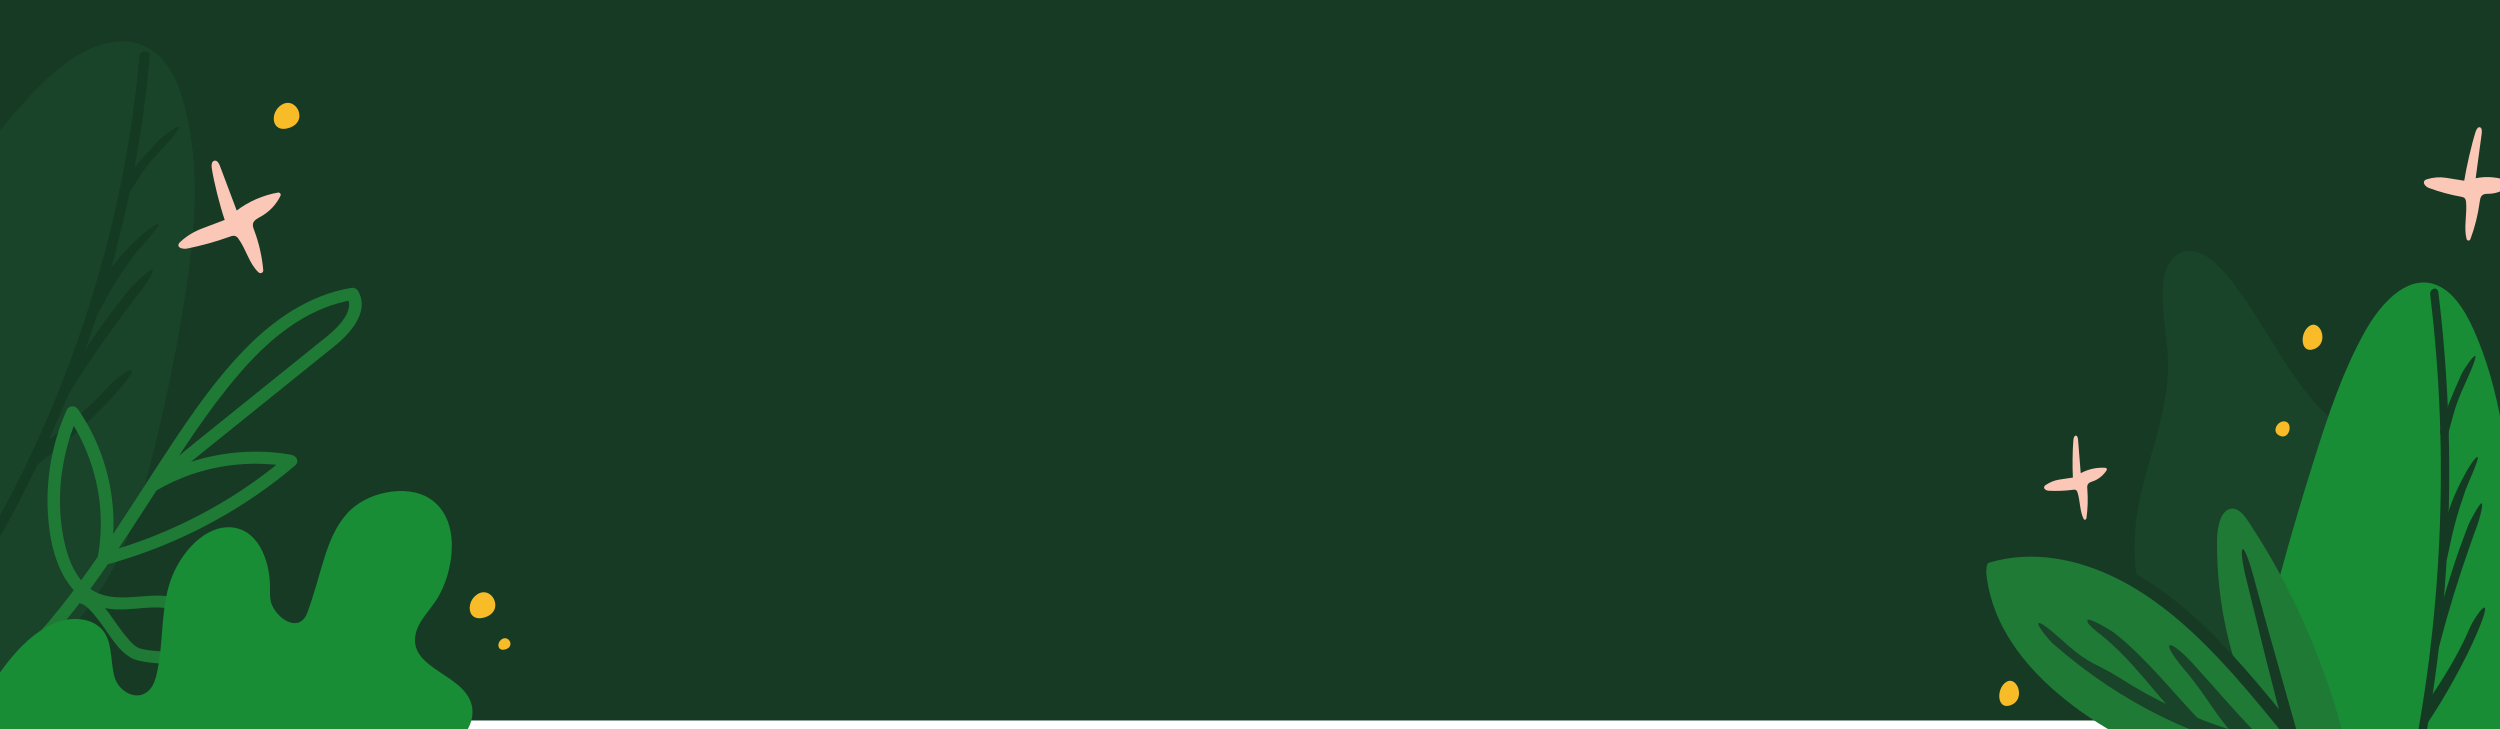 <svg width="1440" height="420" viewBox="0 0 1440 420" fill="none" xmlns="http://www.w3.org/2000/svg">
<path d="M0 0H1440V415H0V0Z" fill="#163A24"/>
<g clip-path="url(#clip0)">
<path d="M1462.76 541.404C1397.43 550.694 1327.88 510.963 1288.93 442.093C1287.13 438.919 1285.32 435.36 1285.49 431.512C1285.96 421.064 1298.75 420.657 1303.48 412.237C1310.31 400.073 1296.33 385.426 1284.72 381.049C1268.79 375.034 1251.12 370.684 1239.98 354.873C1225.74 334.629 1228.07 303.937 1234.51 278.875C1240.95 253.814 1250.72 228.891 1248.5 202.343C1246.75 181.659 1240.45 153.667 1255.45 145.848C1264.56 141.103 1274.9 149.19 1282.28 158.028C1306.08 186.537 1321.29 227.36 1350.09 246.964C1370.5 260.859 1394.77 261.772 1415.83 273.974C1439.38 287.619 1456.94 314.279 1469.98 342.61C1481.28 367.114 1489.99 394.343 1490.36 422.306C1490.72 450.269 1481.67 479.067 1463.39 494.116" fill="#194429"/>
<path d="M1300.44 715.476C1335.8 683.676 1366.19 644.596 1390.22 600.048C1403.79 574.859 1415.23 548.109 1426.13 521.126C1433.84 502.046 1441.38 482.643 1445.42 461.998C1449.16 442.934 1449.86 423.213 1450.09 403.621C1450.49 370.484 1449.62 337.377 1447.5 304.299C1444.99 265.002 1440.42 224.854 1424.92 190.129C1419.65 178.3 1412.15 166.404 1401.24 163.43C1385.59 159.153 1371.21 174.925 1362.23 190.915C1349.42 213.749 1340.86 239.529 1332.77 265.264C1305.29 352.651 1281.64 444.761 1287.95 537.823" fill="#198C36"/>
<path d="M1371.96 527.158C1378.95 504.992 1385.01 482.444 1390.15 459.514C1395.28 436.583 1399.45 413.378 1402.66 389.898C1405.88 366.507 1408.15 342.974 1409.45 319.297C1410.76 295.62 1411.08 271.934 1410.44 248.239C1409.78 224.497 1408.15 200.783 1405.53 177.231C1405.22 174.302 1404.88 171.37 1404.51 168.437C1404.05 164.722 1399.33 166.087 1399.78 169.779C1402.61 193.071 1404.47 216.519 1405.34 240.035C1406.21 263.515 1406.11 287.006 1405.05 310.509C1403.98 334.055 1401.96 357.515 1398.98 380.887C1396.02 404.07 1392.12 427.038 1387.26 449.79C1382.39 472.542 1376.61 494.988 1369.89 517.128C1369.05 519.909 1368.19 522.693 1367.31 525.482C1366.19 528.974 1370.85 530.65 1371.96 527.158Z" fill="#153A23"/>
<path d="M1410.27 249.453C1413.67 236.855 1414.14 233.926 1419.3 222.264C1419.91 220.877 1426.93 205.929 1425.76 205.066C1424.71 204.281 1418.63 213.687 1418.01 215.091C1412.66 227.182 1409.15 234.7 1405.62 247.76C1404.66 251.308 1409.3 253.001 1410.27 249.453Z" fill="#153A23"/>
<path d="M1409.56 321.502C1413.13 304.544 1414.66 298.111 1420.21 282.016C1420.71 280.563 1428.32 263.688 1427.16 263.259C1425.8 262.763 1421.63 269.853 1420.9 271.167C1408.33 293.673 1408.47 302.845 1404.89 319.804C1404.14 323.435 1408.78 325.145 1409.56 321.502Z" fill="#153A23"/>
<path d="M1404.9 372.428C1410.1 352.447 1416.13 332.793 1422.96 313.538C1424.88 308.136 1424.81 308.097 1426.86 302.762C1427.42 301.336 1430.67 290.821 1429.47 289.925C1428.45 289.173 1422.3 300.985 1421.74 302.422C1414.33 321.742 1410.72 333.421 1404.95 353.537C1403.31 359.24 1401.75 364.968 1400.25 370.723C1399.31 374.315 1403.97 376.014 1404.9 372.428Z" fill="#153A23"/>
<path d="M1397.74 417.243C1407.6 402.841 1419.63 381.333 1426.73 364.748C1437.98 338.416 1426.04 353.609 1422.6 361.684C1415.69 377.835 1406.42 392.343 1396.83 406.35C1395.99 407.564 1395.76 409.235 1396.74 410.471C1397.56 411.501 1396.24 415.094 1397.08 413.868L1397.74 417.243H1397.74Z" fill="#153A23"/>
<path d="M1351.71 439.977C1294.78 454.958 1232.85 439.849 1185.22 399.371C1165.98 383.026 1148.17 360.76 1144.38 332.758C1143.95 329.583 1143.8 325.985 1145.51 323.513C1146.95 321.463 1149.26 320.739 1151.43 320.238C1202.17 308.353 1252.22 344.915 1289.49 388.127C1280.96 363.6 1276.71 337.225 1277.02 310.642C1277.11 303.051 1279.38 293.194 1285.67 292.96C1289.57 292.815 1292.62 296.758 1295.08 300.434C1318.8 336.116 1337.02 376.608 1348.89 420" fill="#1F7A36"/>
<path d="M1145.17 324.259C1170.24 316.546 1196.9 321.792 1220.45 333.766C1244.89 346.191 1266.1 365.895 1285.45 387.453C1296.64 399.912 1307.29 413.072 1317.92 426.193C1320.27 429.095 1324.17 425.519 1323.17 421.972C1314.78 391.981 1306.1 362.097 1297.98 331.995C1291.66 308.537 1288.79 313.171 1293.92 333.849C1301.44 364.179 1308.6 394.554 1317 424.522L1322.25 420.301C1303.07 396.581 1283.73 372.717 1261.43 353.186C1239.62 334.106 1214.81 319.269 1187.94 314.435C1172.97 311.745 1157.74 312.285 1143.06 316.807C1141.35 317.331 1140.49 319.91 1141.02 321.82C1141.63 323.953 1143.46 324.783 1145.17 324.259Z" fill="#163A24"/>
<path d="M1357.27 431.623C1333.51 431.572 1309.85 427.999 1286.82 420.986C1263.76 413.989 1241.49 403.649 1220.5 390.193C1208.75 382.669 1203.57 382.853 1190.48 371.197C1189.1 369.938 1175.43 357.274 1174.18 358.994C1173.1 360.465 1180.93 369.387 1182.37 370.645C1202.04 387.911 1223.39 402.199 1245.96 413.189C1268.61 424.222 1292.29 431.89 1316.49 436.023C1330.14 438.325 1343.9 439.482 1357.69 439.487C1361.86 439.487 1361.46 431.623 1357.27 431.623Z" fill="#194429"/>
<path d="M1209.67 365.293C1227.86 379.601 1241.77 400.129 1258.14 417.087C1261.33 420.39 1272.58 420.702 1269.38 417.394C1252.53 399.99 1236.44 379.166 1217.73 364.447C1216.25 363.283 1203.12 355.425 1202.38 357.173C1201.5 359.212 1208.19 364.129 1209.67 365.293Z" fill="#194429"/>
<path d="M1258.22 385.766C1271.94 401.627 1277.13 414.542 1291.32 428.02C1294.61 431.144 1309.53 432.13 1306.22 428.983C1292.02 415.511 1276.24 396.553 1262.84 381.956C1250.26 368.256 1242.5 366.881 1258.22 385.766Z" fill="#194429"/>
<path d="M1193.98 275.071C1193.65 269.324 1193.74 259.077 1194.28 253.351C1194.39 252.238 1194.82 250.817 1195.75 250.912C1196.6 250.984 1196.89 252.293 1196.97 253.307C1197.5 259.712 1198.01 266.127 1198.49 272.554C1203 270.139 1207.93 269.081 1212.85 269.474C1212.99 269.488 1213.12 269.546 1213.23 269.642C1213.34 269.739 1213.43 269.87 1213.49 270.022C1213.54 270.175 1213.56 270.342 1213.54 270.507C1213.53 270.671 1213.47 270.826 1213.38 270.956C1211.35 273.987 1208.58 276.184 1205.47 277.243C1204.34 277.617 1203.06 277.973 1202.5 279.204C1202.14 280 1202.23 280.958 1202.3 281.855C1202.74 287.412 1202.57 293.016 1201.79 298.518C1201.75 298.729 1201.66 298.923 1201.53 299.073C1201.4 299.223 1201.24 299.322 1201.06 299.358C1200.89 299.395 1200.71 299.366 1200.54 299.275C1200.38 299.185 1200.24 299.037 1200.15 298.852C1197.96 294.597 1198.21 288.711 1196.71 283.815C1196.58 283.247 1196.31 282.742 1195.93 282.373C1195.38 282.04 1194.75 281.947 1194.14 282.111C1189.44 282.725 1184.7 282.911 1179.98 282.668C1178.7 282.596 1176.95 281.649 1177.48 280.284C1177.68 279.878 1177.98 279.557 1178.33 279.365C1180.76 277.715 1183.44 276.651 1186.21 276.235L1193.98 275.071Z" fill="#FBC8B8"/>
<path d="M1419.4 104.096C1420.6 96.483 1423.61 83.172 1425.94 75.932C1426.4 74.534 1427.33 72.852 1428.54 73.353C1429.62 73.799 1429.64 75.62 1429.46 76.973C1428.33 85.513 1427.17 94.073 1425.99 102.653C1432.54 101.348 1439.26 101.987 1445.56 104.513C1445.73 104.588 1445.89 104.719 1446 104.89C1446.12 105.062 1446.2 105.269 1446.23 105.489C1446.25 105.709 1446.23 105.934 1446.16 106.139C1446.09 106.345 1445.97 106.524 1445.83 106.657C1442.33 109.774 1438.11 111.504 1433.75 111.609C1432.18 111.609 1430.4 111.57 1429.33 112.945C1428.64 113.842 1428.49 115.117 1428.31 116.287C1427.32 123.704 1425.52 130.93 1422.94 137.773C1422.83 138.032 1422.66 138.247 1422.45 138.39C1422.24 138.532 1422 138.595 1421.76 138.57C1421.52 138.546 1421.3 138.434 1421.11 138.251C1420.92 138.068 1420.79 137.822 1420.72 137.545C1419.07 131.106 1421.06 123.543 1420.48 116.599C1420.47 115.806 1420.26 115.037 1419.87 114.399C1419.32 113.664 1418.43 113.469 1417.62 113.324C1411.32 112.202 1405.11 110.511 1399.02 108.267C1397.38 107.649 1395.37 105.7 1396.45 104.14C1396.82 103.692 1397.29 103.393 1397.81 103.288C1401.45 102.129 1405.24 101.836 1408.97 102.425L1419.4 104.096Z" fill="#FBC8B8"/>
<path d="M1153.96 394.253C1149.9 398.87 1150.9 408.633 1157.86 406.294C1168.12 402.824 1160.91 386.345 1153.96 394.253Z" fill="#F7BC28"/>
<path d="M1315.1 242.725C1311.45 243.098 1308.51 248.618 1312.79 250.845C1319.16 254.142 1321.36 242.096 1315.1 242.725Z" fill="#F7BC28"/>
<path d="M1328.71 189.138C1324.65 193.761 1325.65 203.523 1332.6 201.179C1342.87 197.709 1335.66 181.235 1328.71 189.138Z" fill="#F7BC28"/>
</g>
<g clip-path="url(#clip1)">
<path d="M-166 527.954C-116.21 507.034 -70.691 477.822 -31.559 441.676C-9.434 421.22 10.469 398.709 29.855 375.814C43.546 359.663 57.092 343.094 66.758 324.421C75.686 307.156 81.119 288.482 85.952 269.797C94.157 238.186 100.853 206.256 106.041 174.006C112.189 135.707 116.097 96.037 105.64 58.617C102.08 45.869 95.874 32.442 83.509 26.666C65.775 18.368 44.866 29.596 30.39 42.472C9.731 60.85 -6.537 83.25 -22.23 105.7C-75.523 181.937 -125.333 263.727 -139.484 354.517" fill="#194429"/>
<path d="M-36.415 366.964C-22.863 347.657 -10.337 327.712 1.163 307.128C12.664 286.544 23.075 265.452 32.396 243.85C41.722 222.338 49.922 200.419 56.999 178.094C64.075 155.769 69.992 133.184 74.75 110.339C79.507 87.431 83.075 64.333 85.452 41.046C85.743 38.15 86.018 35.249 86.278 32.341C86.603 28.671 80.624 28.705 80.299 32.341C78.243 55.394 74.99 78.308 70.539 101.083C66.095 123.787 60.496 146.249 53.742 168.471C46.987 190.692 39.095 212.616 30.064 234.243C21.119 255.637 11.08 276.566 -0.052 297.031C-11.185 317.496 -23.35 337.423 -36.549 356.811C-38.212 359.247 -39.891 361.675 -41.586 364.096C-43.738 367.159 -38.556 370.022 -36.415 366.964Z" fill="#153A23"/>
<path d="M74.255 111.453C81.276 100.314 82.515 97.63 91.419 87.861C92.472 86.697 104.372 74.278 103.174 73.136C102.08 72.089 92.623 79.463 91.541 80.632C82.311 90.757 76.355 97.011 69.079 108.568C67.096 111.731 72.266 114.605 74.255 111.453Z" fill="#153A23"/>
<path d="M56.586 180.244C64.822 164.973 68.166 159.231 78.583 145.308C79.531 144.049 92.577 129.948 91.274 129.218C89.761 128.378 83.131 134.036 81.927 135.1C61.629 153.255 59.657 162.071 51.415 177.348C49.653 180.634 54.812 183.53 56.586 180.244Z" fill="#153A23"/>
<path d="M39.126 227.733C50.021 210.015 61.813 192.847 74.5 176.228C78.059 171.573 77.99 171.528 81.689 166.972C82.677 165.753 89.034 156.569 87.796 155.383C86.76 154.397 76.629 164.037 75.634 165.268C62.233 181.77 55.202 191.978 43.622 209.677C40.318 214.697 37.1 219.758 33.967 224.859C31.989 228.045 37.177 230.924 39.126 227.733Z" fill="#153A23"/>
<path d="M20.101 268.717C35.27 257.578 54.701 240.247 67.067 226.279C86.685 204.108 68.812 215.453 62.827 222.23C50.799 235.803 36.299 247.214 21.532 258.035C20.252 258.971 19.577 260.508 20.467 261.934C21.206 263.142 18.78 266.228 20.072 265.275L20.101 268.717Z" fill="#153A23"/>
<path d="M-87.243 441.948C-61.995 436.697 -38.672 425.441 -17.972 410.811C2.85 396.108 20.938 378.064 36.944 358.644C56.033 335.459 72.197 310.247 88.412 285.185C103.895 261.238 119.238 236.805 138.001 215.046C153.077 197.57 171.869 180.985 195.116 174.563C197.986 173.777 200.898 173.141 203.841 172.659L199.822 170.804C203.695 177.487 197.862 184.827 192.976 189.611C189.405 193.103 185.368 196.127 181.471 199.268L167.559 210.468C149.409 225.089 131.25 239.711 113.085 254.332C102.895 262.541 97.544 267.369 87.348 275.573C85.963 276.687 80.921 282.128 81.921 283.514C82.858 284.801 85.033 285.675 86.574 284.695C110.341 269.508 139.377 263.844 167.454 268.918C166.71 266.879 165.965 264.846 165.221 262.791C141.371 283.065 113.995 299.179 84.335 310.403C76.044 313.533 67.594 316.263 59.017 318.584L63.426 322.176C67.834 299.047 64.647 274.782 54.87 253.246C52.122 247.203 48.835 241.399 45.047 235.897C43.273 233.319 39.626 233.436 38.317 236.371C28.912 257.73 25.474 281.065 28.342 304.082C30.773 323.685 39.19 346.965 62.361 350.59C73.232 352.261 84.126 348.92 94.984 350.19C101.894 350.986 110.229 354.645 112.805 361.033C113.794 363.494 113.317 367.009 111.799 369.247C111.009 370.366 109.997 371.326 108.821 372.071C107.414 372.917 105.888 373.567 104.29 374.004C100.404 374.996 96.374 375.372 92.361 375.117C88.29 374.945 84.219 374.561 80.438 373.447C80.171 373.363 79.921 373.268 79.665 373.168C79.083 372.945 80.101 373.463 79.391 373.007C78.775 372.622 78.17 372.238 77.588 371.815C77.007 371.392 77.588 371.859 77.14 371.464C76.879 371.23 76.623 371.002 76.367 370.757C75.698 370.122 75.058 369.454 74.442 368.769C71.918 365.881 69.565 362.862 67.392 359.724C63.193 353.871 59.058 347.037 52.852 342.905C51.566 342.031 50.134 341.372 48.618 340.956C44.099 339.808 41.772 346.43 46.326 347.6C46.629 347.678 46.908 347.772 47.228 347.867C47.547 347.962 48.286 348.385 47.507 347.962C48.132 348.296 48.734 348.668 49.31 349.076C50.449 349.953 51.501 350.93 52.45 351.994C55.085 354.95 57.524 358.06 59.756 361.306C64.036 367.265 68.259 374.388 74.709 378.465C77.995 380.553 82.073 381.06 85.9 381.589C90.408 382.218 94.977 382.341 99.515 381.956C107.809 381.232 116.563 377.835 119.628 369.816C122.85 361.384 118.086 353.141 110.717 348.485C107.021 346.178 102.896 344.573 98.567 343.757C93.21 342.738 87.831 343.044 82.416 343.456C71.702 344.275 60.425 345.539 51.421 338.728C43.738 332.908 39.789 323.257 37.596 314.39C32.135 292.236 34.199 268.104 41.993 246.713C42.993 243.98 44.085 241.279 45.267 238.61L38.538 239.083C51.51 257.974 58.309 280.138 58.069 302.745C57.984 309.155 57.336 315.547 56.132 321.853C55.719 324.025 58.459 326.008 60.541 325.451C92.223 316.855 122.078 302.986 148.738 284.478C156.123 279.353 163.236 273.877 170.048 268.071C172.672 265.843 170.787 262.502 167.821 261.945C145.202 257.902 121.442 260.747 100.353 269.541C94.397 272.031 91.332 273.44 85.917 276.909C87.266 278.825 85.987 282.3 87.33 284.216C106.225 268.994 125.124 253.771 144.027 238.548L172.369 215.714L186.817 204.08C190.807 200.861 194.959 197.77 198.519 194.123C205.335 187.189 211.786 177.142 206.307 167.674C205.929 166.996 205.337 166.451 204.614 166.118C203.891 165.784 203.076 165.68 202.288 165.82C177.592 169.924 156.834 184.755 140.205 202.02C120.919 222.097 105.617 245.527 90.57 268.572C74.093 293.873 58.162 319.536 39.754 343.573C24.178 363.895 6.654 382.898 -13.755 398.865C-33.181 414.063 -55.382 426.444 -79.635 432.96C-82.642 433.767 -85.684 434.48 -88.732 435.121C-93.344 436.056 -91.844 442.901 -87.243 441.948Z" fill="#1F7A36"/>
<path d="M-3.996 497.385C3.798 512.132 11.894 526.679 24.201 537.428C39.696 550.961 58.232 561.888 79.851 563.809C101.47 565.73 126.537 557.293 142.468 538.541C145.679 534.76 148.61 530.265 148.802 525.671C149.209 515.975 138.414 512.583 130.132 509.308C121.85 506.034 114.399 495.274 121.803 487.884L169.077 502.92C181.216 506.78 194.04 510.662 207.551 507.482C221.062 504.302 235.068 491.331 234.783 477.714C234.201 449.027 182.437 458.974 175.178 432.414C187.433 427.117 200.188 429.568 211.733 432.692C223.278 435.817 235.213 439.542 247.794 436.513C260.374 433.483 273.466 420.73 272.082 408.282C269.831 388.194 234.981 386.145 239.407 365.221C240.983 357.764 247.421 351.771 251.691 345.049C261.078 330.24 266.749 299.014 246.979 286.823C234.422 279.042 211 282.868 199.496 296.235C187.346 310.319 185.7 329.16 177.063 352.829C172.991 364.051 161.156 358.087 156.747 348.697C155.351 345.723 155.531 342.014 155.537 338.483C155.537 321.909 148.017 303.909 131.935 303.692C115.94 303.475 101.702 321.296 97.131 337.893C92.559 354.489 94.083 371.23 90.326 387.916C89.57 391.257 88.488 394.838 85.987 397.433C79.205 404.473 68.666 398.581 66.136 390.411C63.606 382.24 64.856 372.294 60.634 365.132C55.708 356.778 44.122 354.656 33.839 358.07C23.556 361.484 14.54 369.398 7.148 378.103C-7.893 395.857 -17.635 417.973 -19.967 439.671C-19.967 439.687 -16.565 473.615 -3.996 497.385Z" fill="#198C36"/>
<path d="M129.434 126.679C126.747 118.882 123.117 104.686 121.937 96.544C121.722 94.962 121.937 92.812 123.577 92.551C125.078 92.289 126.072 93.965 126.596 95.335C129.868 103.964 133.116 112.607 136.338 121.266C143.264 116.019 151.421 112.467 160.103 110.918C160.345 110.879 160.594 110.903 160.823 110.989C161.052 111.075 161.252 111.219 161.402 111.406C161.552 111.592 161.646 111.814 161.675 112.048C161.703 112.282 161.664 112.519 161.563 112.734C159.162 117.784 155.18 121.994 150.169 124.78C148.354 125.777 146.249 126.813 145.743 128.751C145.417 130.004 145.917 131.29 146.365 132.499C149.187 139.985 150.959 147.796 151.634 155.728C151.649 156.035 151.567 156.338 151.399 156.6C151.231 156.861 150.985 157.068 150.692 157.193C150.399 157.318 150.074 157.356 149.759 157.301C149.443 157.246 149.152 157.102 148.924 156.887C143.561 151.935 141.817 143.704 137.414 137.617C136.985 136.88 136.32 136.295 135.518 135.946C134.488 135.601 133.348 135.946 132.33 136.336C124.398 139.183 116.254 141.456 107.966 143.136C105.727 143.576 102.342 143.008 102.767 140.908C102.953 140.264 103.348 139.692 103.895 139.277C107.507 135.961 111.761 133.354 116.417 131.602L129.434 126.679Z" fill="#FBC8B8"/>
<path d="M160.789 61.441C155.525 66.208 156.822 76.288 165.838 73.871C179.139 70.29 169.798 53.276 160.789 61.441Z" fill="#F7BC28"/>
<path d="M273.629 343.328C268.395 348.101 269.669 358.176 278.678 355.759C291.974 352.178 282.668 335.169 273.629 343.328Z" fill="#F7BC28"/>
<path d="M288.519 368.574C286.041 370.696 286.658 375.173 290.898 374.104C297.162 372.533 292.759 364.948 288.519 368.574Z" fill="#F7BC28"/>
</g>
<defs>
<clipPath id="clip0">
<rect width="300" height="400" fill="white" transform="translate(1140 20)"/>
</clipPath>
<clipPath id="clip1">
<rect width="300" height="400" fill="white" transform="translate(0 20)"/>
</clipPath>
</defs>
</svg>
